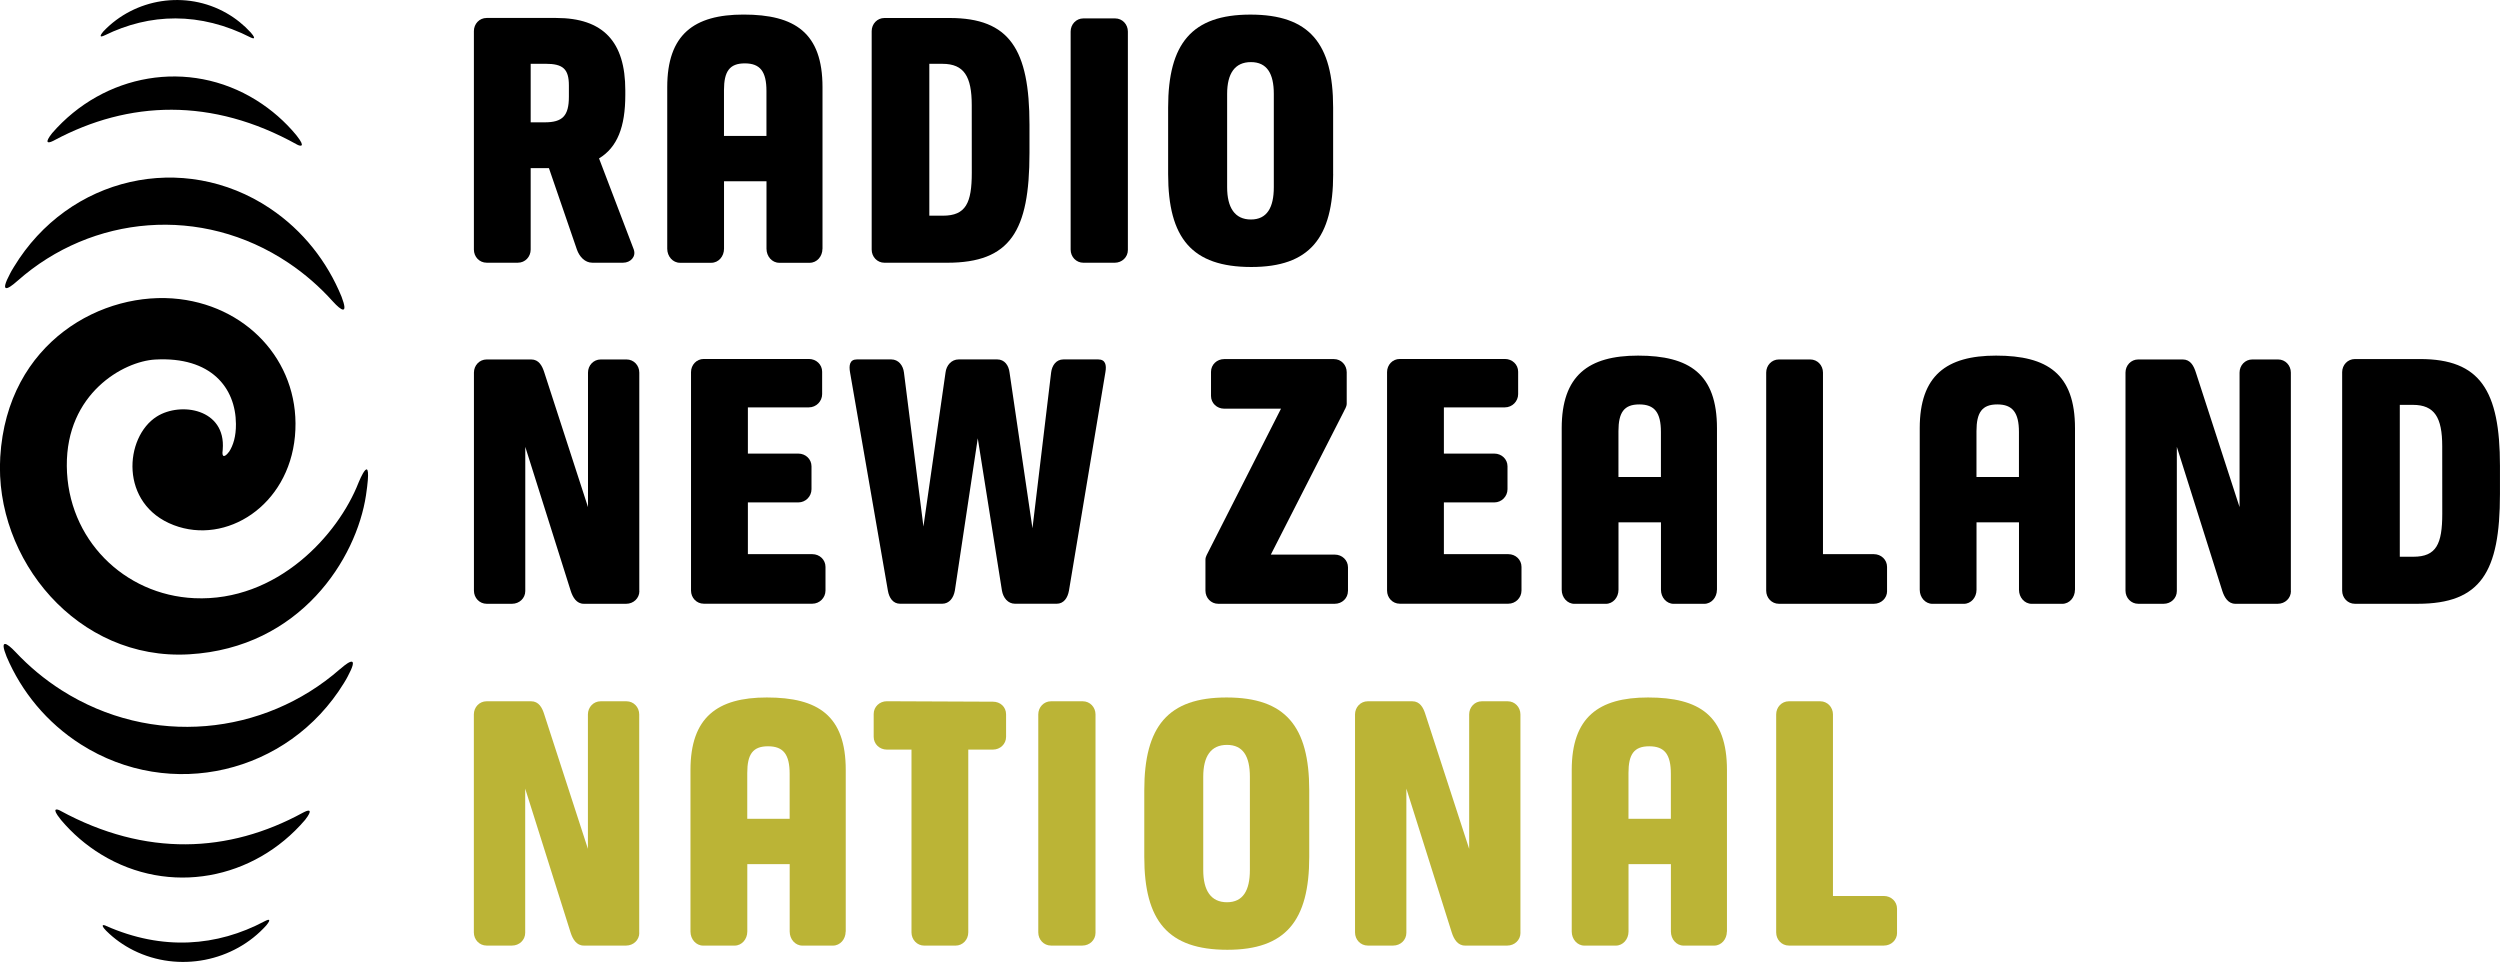 <svg height="6.636mm" viewBox="0 0 61.106 23.512" width="17.245mm" xmlns="http://www.w3.org/2000/svg"><g transform="translate(-260.876 -503.463)"><path d="m276.502 517.909v-5.34c0-.176-.135-.321-.311-.321h-.632c-.176 0-.311.145-.311.321v3.288l-1.067-3.288c-.052-.166-.135-.321-.321-.321h-1.089c-.176 0-.311.145-.311.321v5.33c0 .176.135.321.311.321h.621c.177 0 .323-.135.323-.311v-3.494-.031l1.109 3.515c.052.165.145.321.321.321h1.038c.176 0 .321-.135.321-.311"/><path d="m281.053 517.898v-.58c0-.176-.145-.311-.321-.311h-1.576v-1.265h1.234c.176 0 .321-.145.321-.323v-.559c0-.176-.145-.311-.321-.311h-1.234v-1.13h1.492c.176 0 .323-.146.323-.323v-.549c0-.176-.146-.311-.323-.311h-2.571c-.176 0-.311.145-.311.321v5.34c0 .176.135.321.311.321h2.655c.176 0 .321-.145.321-.321"/><path d="m287.895 512.558c.031-.176 0-.311-.176-.311h-.85c-.176 0-.28.145-.301.321l-.456 3.806-.56-3.806c-.02-.176-.124-.321-.3-.321h-.944c-.176 0-.301.145-.321.321l-.54 3.764-.476-3.764c-.021-.176-.135-.321-.311-.321h-.84c-.176 0-.198.145-.166.321l.924 5.33c.03.176.124.321.3.321h1.026c.176 0 .28-.145.311-.321l.56-3.723.591 3.723c.031.176.145.321.321.321h1.016c.176 0 .27-.145.301-.321z"/><path d="m293.824 517.909v-.58c0-.176-.145-.311-.321-.311h-1.565l1.772-3.474c.031-.072.083-.135.083-.217v-.767c0-.176-.135-.321-.311-.321h-2.685c-.176 0-.321.135-.321.311v.59c0 .176.145.311.321.311h1.39l-1.764 3.474c-.031.072-.083.135-.083.217v.757c0 .176.135.321.311.321h2.851c.176 0 .321-.135.321-.311"/><path d="m298.065 517.898v-.58c0-.176-.145-.311-.321-.311h-1.576v-1.265h1.234c.176 0 .321-.145.321-.323v-.559c0-.176-.145-.311-.321-.311h-1.234v-1.13h1.492c.177 0 .323-.146.323-.323v-.549c0-.176-.145-.311-.323-.311h-2.571c-.176 0-.31.145-.31.321v5.34c0 .176.134.321.31.321h2.655c.176 0 .321-.145.321-.321"/><path d="m302.843 517.878v-3.95c0-1.327-.674-1.774-1.929-1.774-1.214 0-1.866.487-1.866 1.774v3.95c0 .186.135.343.311.343h.767c.176 0 .31-.156.31-.343v-1.649h1.038v1.649c0 .186.135.343.311.343h.746c.176 0 .311-.156.311-.343m-1.369-2.757h-1.038v-1.12c0-.456.135-.654.509-.654s.529.198.529.674z"/><path d="m307 517.909v-.591c0-.176-.145-.311-.321-.311h-1.245v-4.438c0-.176-.135-.321-.311-.321h-.767c-.176 0-.31.145-.31.321v5.33c0 .176.134.321.31.321h2.324c.176 0 .321-.135.321-.311"/><path d="m311.594 517.878v-3.95c0-1.327-.674-1.774-1.929-1.774-1.214 0-1.866.487-1.866 1.774v3.95c0 .186.135.343.311.343h.767c.176 0 .31-.156.31-.343v-1.649h1.038v1.649c0 .186.135.343.311.343h.746c.176 0 .311-.156.311-.343m-1.369-2.757h-1.038v-1.12c0-.456.135-.654.509-.654.372 0 .529.198.529.674z"/><path d="m316.87 517.909v-5.34c0-.176-.135-.321-.311-.321h-.632c-.176 0-.311.145-.311.321v3.288l-1.067-3.288c-.052-.166-.135-.321-.321-.321h-1.089c-.176 0-.311.145-.311.321v5.33c0 .176.135.321.311.321h.623c.176 0 .321-.135.321-.311v-3.494-.031l1.109 3.515c.052.165.145.321.321.321h1.038c.176 0 .321-.135.321-.311"/><path d="m321.981 515.541v-.696c0-1.84-.487-2.607-1.95-2.607h-1.596c-.176 0-.311.145-.311.321v5.34c0 .176.135.321.311.321h1.535c1.545 0 2.011-.777 2.011-2.679m-1.41.479c0 .738-.145 1.05-.705 1.05h-.333v-3.712h.321c.53 0 .716.312.716 1.009z"/><path d="m276.368 509.563-.85-2.229c.445-.27.642-.767.642-1.55v-.115c0-1.186-.539-1.768-1.69-1.768h-1.7c-.177 0-.311.145-.311.321v5.34c0 .176.134.321.311.321h.766c.176 0 .311-.145.311-.321v-1.991h.446l.684 1.991c.062.176.198.321.374.321h.757c.176 0 .321-.145.259-.321m-1.586-3.737c0 .47-.156.627-.591.627h-.343v-1.431h.364c.425 0 .57.125.57.532z"/><path d="m280.98 509.542v-3.95c0-1.327-.674-1.774-1.929-1.774-1.214 0-1.866.487-1.866 1.774v3.95c0 .186.135.343.311.343h.766c.177 0 .311-.156.311-.343v-1.649h1.038v1.649c0 .186.135.343.311.343h.746c.176 0 .311-.156.311-.343m-1.369-2.757h-1.038v-1.12c0-.456.135-.654.509-.654s.529.198.529.674z"/><path d="m286.039 507.205v-.696c0-1.84-.487-2.607-1.95-2.607h-1.596c-.176 0-.311.145-.311.321v5.34c0 .176.135.321.311.321h1.535c1.545 0 2.011-.777 2.011-2.679m-1.41.479c0 .738-.145 1.05-.705 1.05h-.333v-3.712h.321c.529 0 .716.312.716 1.009z"/><path d="m288.444 509.573v-5.34c0-.176-.135-.321-.311-.321h-.777c-.176 0-.311.145-.311.321v5.33c0 .176.135.321.311.321h.767c.176 0 .321-.135.321-.311"/><path d="m293.461 507.717v-1.627c0-1.566-.58-2.271-2.022-2.271-1.43 0-2.011.705-2.011 2.271v1.627c0 1.566.581 2.271 2.033 2.271 1.421 0 2.001-.705 2.001-2.271m-1.451.321c0 .497-.166.789-.56.789s-.581-.291-.581-.789v-2.281c0-.497.188-.777.581-.777s.56.28.56.777z"/><path d="m266.472 514.51c.105-.16.174-.381.171-.686-.006-.884-.608-1.651-1.975-1.574-.777.044-2.175.83-2.159 2.603.015 1.788 1.4 3.151 3.116 3.23 2.021.092 3.515-1.541 4.016-2.828 0 0 .361-.895.181.31-.233 1.549-1.599 3.729-4.321 3.89-2.73.161-4.77-2.325-4.619-4.824.17-2.825 2.521-4.082 4.381-3.859 1.752.212 2.982 1.64 2.822 3.355-.159 1.699-1.68 2.659-2.961 2.171-1.337-.509-1.21-2.155-.414-2.656.58-.365 1.691-.189 1.61.807l-.002.024c-.026.179.054.168.152.036m-4.12 8.769c2.087 1.136 4.12 1.036 5.925.051l.029-.015.014-.007.013-.006c.098-.045.2-.054.002.201-1.248 1.462-3.319 1.861-4.982.846-.378-.23-.705-.515-.98-.84l-.026-.034c-.21-.261-.089-.249.006-.196m5.781-16.285c-2.076-1.155-4.111-1.073-5.925-.104l-.028.015-.015.006-.013.007c-.098.044-.2.051-.001-.201 1.261-1.452 3.336-1.833 4.991-.804.375.234.701.521.973.849l.026.034c.207.264.086.25-.009.198m-1.12-2.611c-1.252-.64-2.479-.594-3.572-.058l-.018.007-.016.008c-.059.025-.12.03-.001-.111.761-.802 2.013-1.014 3.01-.444.226.129.422.289.588.47l.015.018c.125.146.052.139-.005.11m.463 4.174c.809.541 1.4 1.304 1.75 2.161.17.448-.001.347-.214.113-.32-.356-.682-.674-1.089-.946-2.123-1.42-4.801-1.165-6.616.44l-.011.009c-.244.219-.429.297-.172-.186l.034-.064c.019-.034.039-.065.059-.098 1.337-2.206 4.14-2.846 6.26-1.429m-4.011 17.536c1.387.613 2.716.505 3.88-.113l.018-.009.018-.009c.062-.029.13-.037.006.116-.789.884-2.138 1.166-3.248.614-.25-.125-.471-.284-.657-.468l-.018-.018c-.142-.149-.062-.144.001-.115m-.614-4.434c-.835-.532-1.45-1.288-1.814-2.143-.179-.444-.002-.347.217-.115.333.354.706.667 1.127.935 2.192 1.395 4.947 1.111 6.803-.515l.013-.009c.25-.221.44-.302.179.184l-.035.065c-.019.034-.039.066-.059.099-1.363 2.221-4.241 2.893-6.431 1.499"/><g fill="#bbb436"><path d="m276.5 526.263v-5.339c0-.176-.135-.321-.311-.321h-.632c-.176 0-.311.145-.311.321v3.286l-1.067-3.286c-.051-.166-.135-.321-.321-.321h-1.089c-.176 0-.311.145-.311.321v5.329c0 .176.135.321.311.321h.623c.176 0 .321-.135.321-.311v-3.494-.031l1.109 3.515c.052.165.146.321.321.321h1.038c.176 0 .321-.135.321-.311"/><path d="m281.548 526.232v-3.95c0-1.327-.674-1.772-1.929-1.772-1.212 0-1.866.487-1.866 1.772v3.95c0 .186.135.343.311.343h.767c.176 0 .311-.156.311-.343v-1.649h1.036v1.649c0 .186.135.343.311.343h.746c.176 0 .311-.156.311-.343m-1.369-2.757h-1.036v-1.12c0-.456.135-.652.507-.652.374 0 .529.196.529.674z"/><path d="m285.467 521.473v-.549c0-.188-.145-.311-.321-.311l-2.594-.011c-.176 0-.321.135-.321.311v.56c0 .176.145.311.321.311h.603v4.468c0 .176.135.323.311.323h.766c.176 0 .311-.146.311-.323v-4.468h.603c.176 0 .321-.135.321-.311"/><path d="m287.653 526.263v-5.339c0-.176-.135-.321-.311-.321h-.777c-.176 0-.311.145-.311.321v5.329c0 .176.135.321.311.321h.767c.176 0 .321-.135.321-.311"/><path d="m292.877 524.407v-1.627c0-1.565-.58-2.27-2.021-2.27-1.431 0-2.011.705-2.011 2.27v1.627c0 1.565.58 2.27 2.031 2.27 1.421 0 2.001-.705 2.001-2.27m-1.451.321c0 .497-.166.787-.56.787s-.58-.29-.58-.787v-2.28c0-.499.186-.779.58-.779s.56.28.56.779z"/><path d="m298.039 526.263v-5.339c0-.176-.135-.321-.311-.321h-.632c-.176 0-.31.145-.31.321v3.286l-1.069-3.286c-.051-.166-.135-.321-.321-.321h-1.089c-.176 0-.311.145-.311.321v5.329c0 .176.135.321.311.321h.623c.176 0 .321-.135.321-.311v-3.494-.031l1.109 3.515c.052.165.146.321.323.321h1.036c.176 0 .321-.135.321-.311"/><path d="m303.087 526.232v-3.95c0-1.327-.674-1.772-1.929-1.772-1.212 0-1.865.487-1.865 1.772v3.95c0 .186.134.343.31.343h.767c.176 0 .311-.156.311-.343v-1.649h1.036v1.649c0 .186.135.343.311.343h.746c.176 0 .311-.156.311-.343m-1.369-2.757h-1.036v-1.12c0-.456.135-.652.507-.652.374 0 .529.196.529.674z"/><path d="m307.244 526.263v-.591c0-.176-.145-.31-.321-.31h-1.245v-4.438c0-.176-.135-.321-.311-.321h-.767c-.176 0-.31.145-.31.321v5.329c0 .176.134.321.31.321h2.324c.176 0 .321-.135.321-.311"/></g></g></svg>